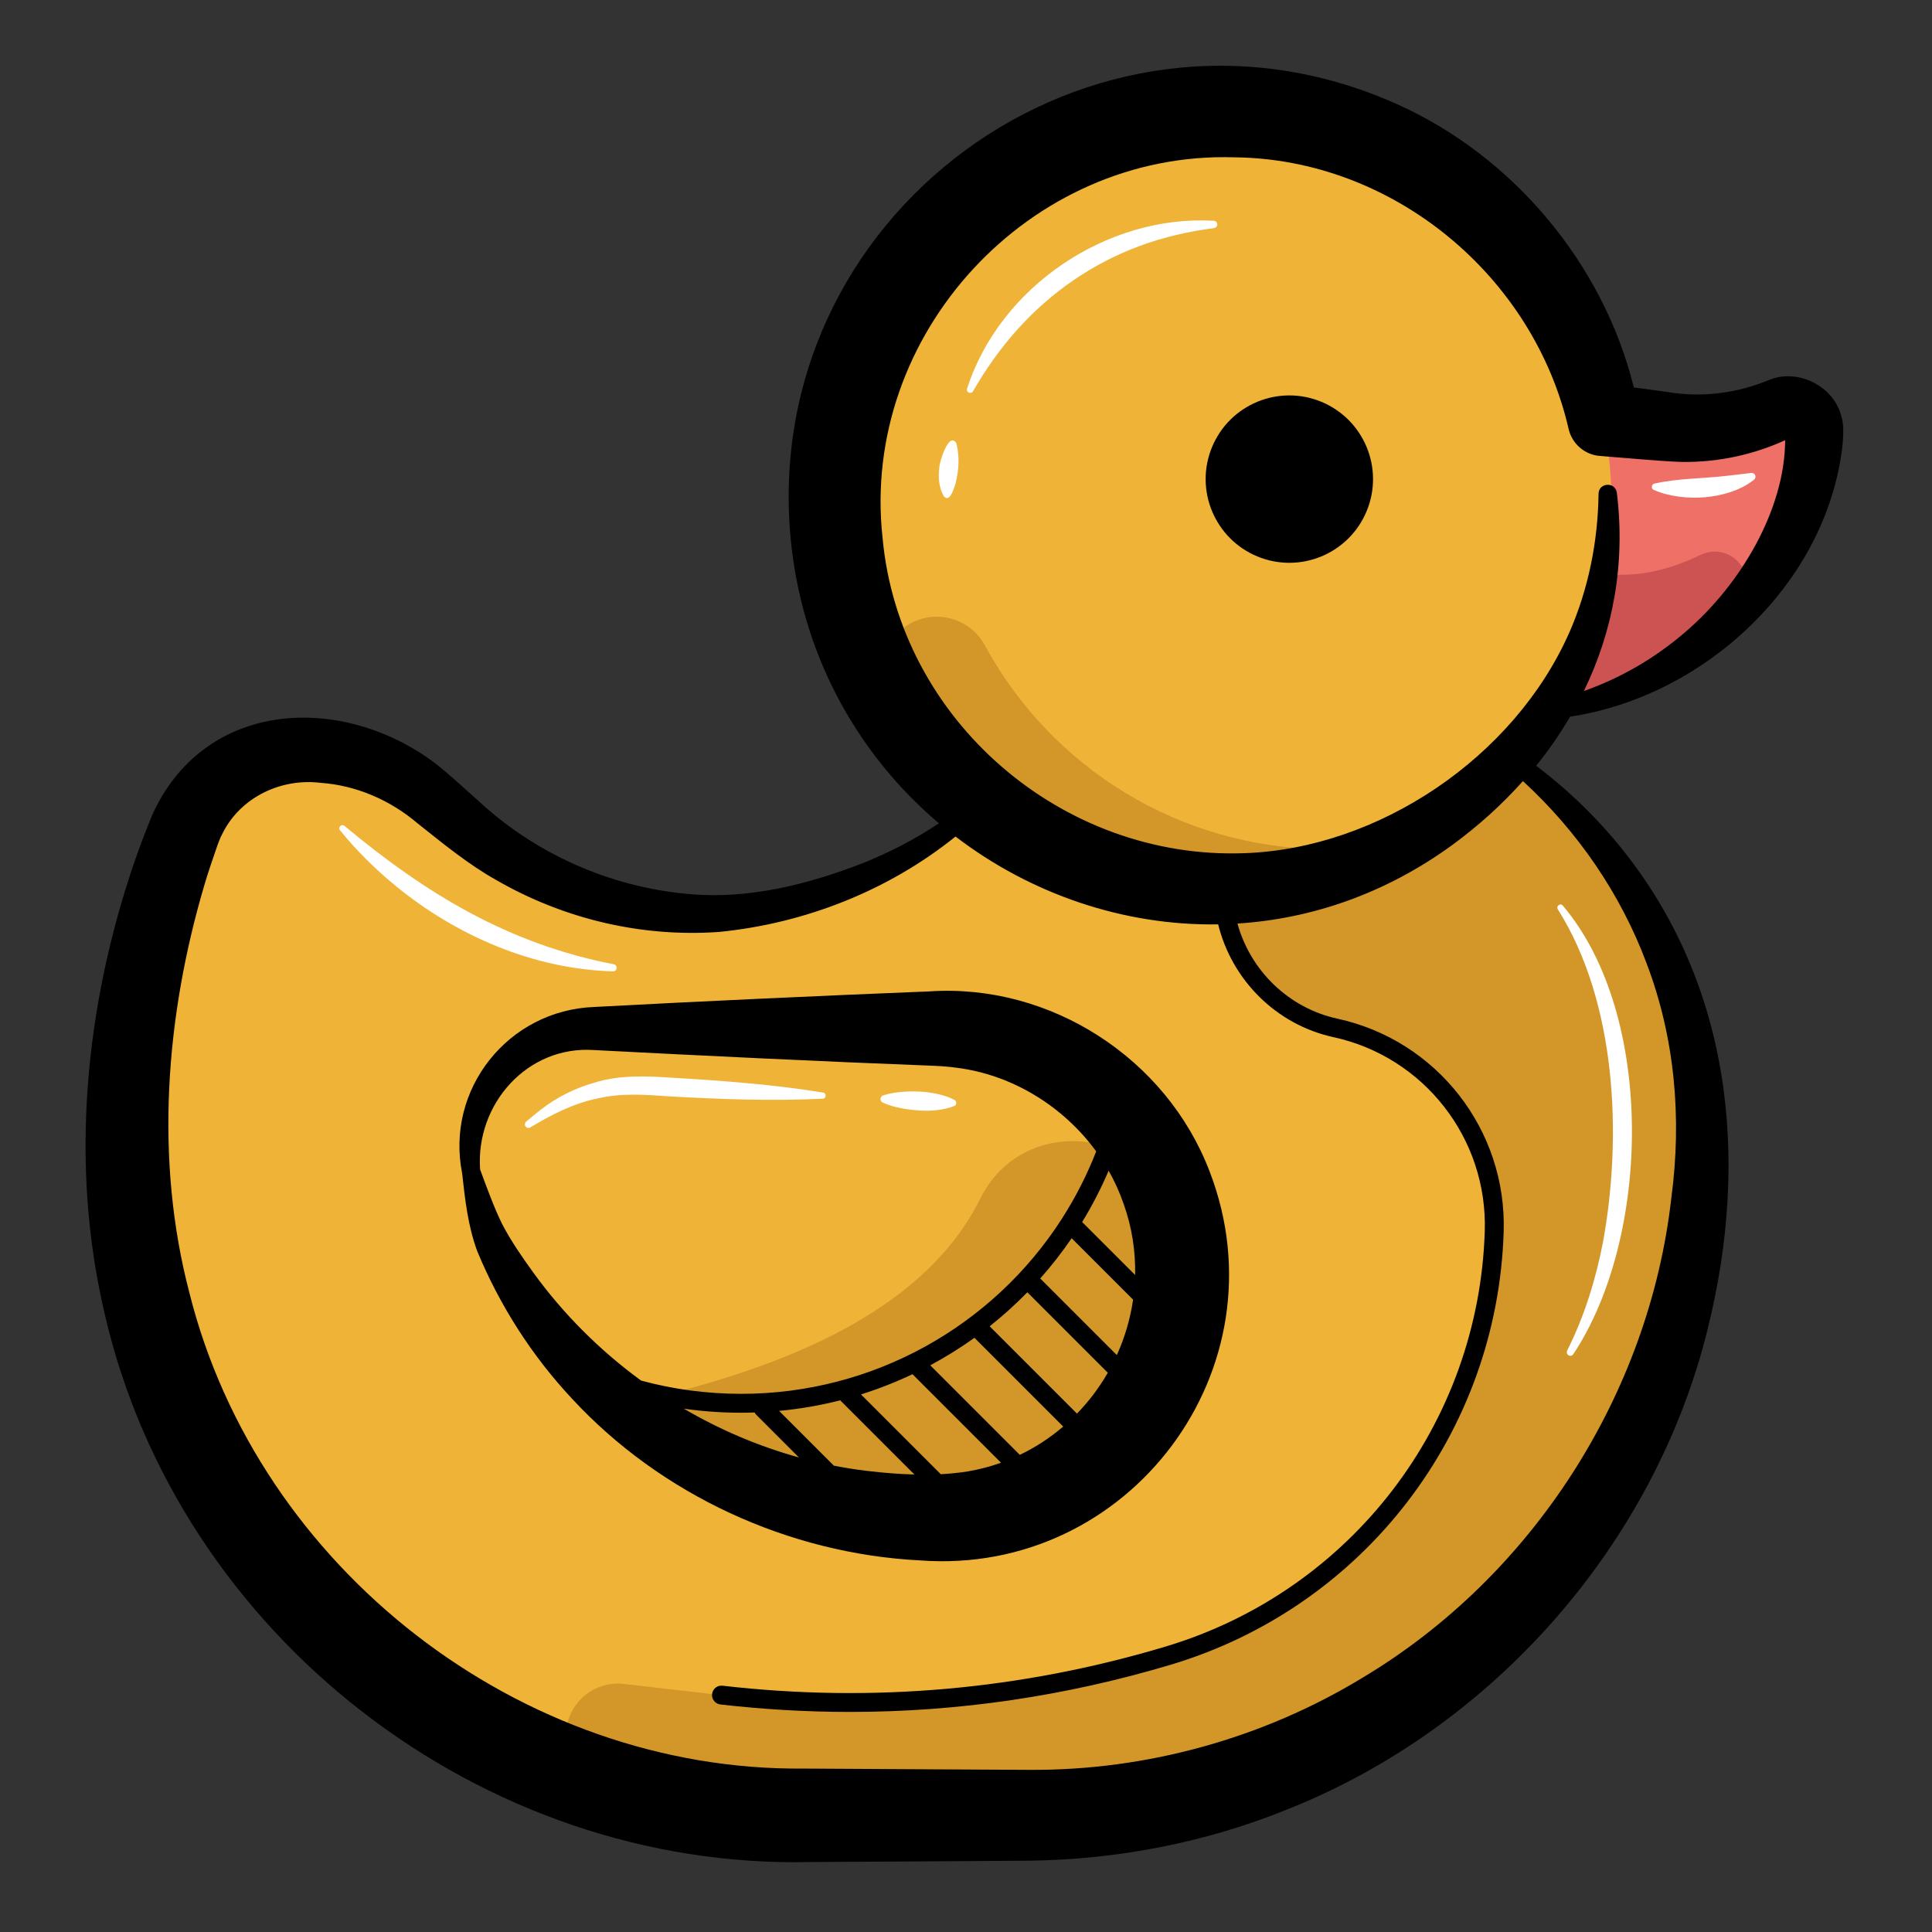 <svg id="Master_Line" enable-background="new 0 0 512 512" height="512" viewBox="0 0 512 512" width="512" xmlns="http://www.w3.org/2000/svg"><rect x="0" y="0" width="512" height="512" fill="#333333" stroke="none"/><path d="m257.93 214.42c-19.96 18.14-50.84 27.78-70.7 27.78-23.41 0-46.08-8.27-63.99-23.35l-9.39-7.91c-9.36-7.88-21.21-12.21-33.46-12.21-14.03 0-26.6 8.65-31.62 21.74-9.98 26.04-15.1 53.7-15.1 81.59 0 98.86 80.14 179.01 179.01 179.01h59.35c98.86 0 179.01-80.14 179.01-179.01 0-39.57-18.58-76.75-49.99-100.51" fill="#efb338"/><path d="m149.99 459.94c0 5.99 3.86 11.34 9.58 13.12 16.78 5.21 34.62 8.02 53.12 8.02h59.35c98.86 0 179.01-80.14 179.01-179.01 0-39.57-18.58-76.75-49.99-100.51l-16.87 1.52-59.99 32.48c0 17.75 12.37 33.09 29.71 36.87 25.18 5.48 42.87 28.13 42.09 53.88-1.59 52.19-36.4 97.5-86.42 112.48-38.34 11.48-78.61 15.04-118.37 10.45l-25.87-2.98c-8.18-.94-15.35 5.45-15.35 13.68z" fill="#d39629"/><path d="m426.05 130.73c1.35 22.59-5.4 45.02-19.38 62.82-19.6 24.96-49.81 42.01-82.48 42.01-57.37 0-103.79-46.91-102.99-104.47.76-54.76 44.93-99.76 99.67-101.48 51.05-1.6 94.1 33.95 104.12 81.67l17.37 1.86c9.95 1.07 20.01-.56 29.1-4.73 4.36-2 9.33 1.19 9.33 5.99 0 31.49-29.75 67.77-69.86 73.73" fill="#efb338"/><path d="m248.26 163.44c-11.22 0-18.3 12.23-12.55 21.86 17.98 30.1 50.87 50.26 88.48 50.26 17.23 0 33.77-4.75 48.43-12.89-6.82 1.54-13.85 2.35-21 2.35-39.15 0-73.19-21.84-90.62-54-2.52-4.67-7.42-7.58-12.74-7.58z" fill="#d39629"/><path d="m259.79 317.64c-14.05 28.28-48.72 44.77-95 54.64 23.09 18.95 52.45 29.95 83.63 29.95 35.8 0 64.83-29.02 64.83-64.83 0-4.13-.39-8.17-1.12-12.08-4.94-26.16-40.5-31.52-52.34-7.68z" fill="#d39629"/><path d="m425 111.28 17.37 1.86c9.95 1.07 20.01-.56 29.1-4.73 4.36-2 9.33 1.19 9.33 5.99 0 31.49-29.75 67.77-69.86 73.73 13.07-18.48 20.03-42.16 14.06-76.85z" fill="#ee7067"/><path d="m450.51 147.12c-8.12 3.93-16.36 5.87-24.72 5-2.37 14.2-7.69 25.89-14.85 36.01 20.02-2.98 37.45-13.51 49.9-27.23 6.48-7.15-1.64-17.99-10.33-13.78z" fill="#cd5252"/><g><path d="m320.58 310.5c-11.43-30.03-42.24-49.92-74.25-47.77-28.05 1.12-60.98 2.63-88.89 4.13-22.77.87-39.41 21.78-34.97 44.07.78 7.04 1.53 13.98 4.04 20.74 5.97 14.35 14.38 27.55 25.08 39 23.63 25.53 57.44 41.07 92.17 42.85 55.61 4.19 96.85-50.9 76.82-103.02zm-90.84 79.3c-2.94-.35-5.86-.82-8.76-1.38l-14.52-14.52c5.52-.52 10.94-1.46 16.21-2.8l19.66 19.66c-4.22-.11-8.43-.47-12.59-.96zm-29.76-15.48c.11.22.25.43.44.61l11.31 11.31c-10.68-2.95-20.95-7.33-30.51-12.93 5 .72 10.07 1.08 15.2 1.08 1.19 0 2.38-.03 3.56-.07zm84.02-46.18 16.28 16.28c-.74 5.1-2.2 10.05-4.31 14.69l-20.3-20.3c2.99-3.36 5.77-6.93 8.33-10.67zm-11.74 14.33 21.32 21.32c-2.26 3.93-5 7.57-8.17 10.83l-23.14-23.14c3.51-2.78 6.84-5.79 9.99-9.01zm-14.02 12.06 23.52 23.52c-3.46 2.96-7.3 5.5-11.5 7.5l-23.73-23.73c4.06-2.18 7.97-4.61 11.71-7.29zm-16.42 9.65 23.46 23.46c-2.81 1-5.75 1.78-8.81 2.3-2.37.38-4.76.61-7.16.74l-21.14-21.14c4.69-1.48 9.25-3.27 13.65-5.36zm59-26.29-14.04-14.04c2.65-4.32 4.99-8.86 7.02-13.6 1.58 2.78 2.91 5.71 3.96 8.75 2.24 6.24 3.19 12.63 3.06 18.89zm-159.52-.69c-2.93-4.07-5.88-8.3-8.22-12.8-2.22-4.51-4.07-9.7-5.85-14.48-1.22-17.37 12.57-32.92 30.27-31.64 27.93 1.45 60.78 3.05 88.84 4.12 2.3.08 4.89.23 7.14.56 14.79 1.85 28.32 10.24 37.02 22.17-2.41 6.19-5.4 12.04-8.89 17.53-.09.12-.17.25-.24.38-18.18 28.29-49.84 46.34-84.95 46.34-9.06 0-17.94-1.18-26.54-3.52-10.93-7.99-20.64-17.67-28.58-28.66z"/><ellipse cx="341.56" cy="126.97" rx="22.17" ry="22.17" transform="matrix(.383 -.924 .924 .383 93.551 393.942)"/><path d="m487.93 110.15c-2.1-7.82-11.21-12.41-18.74-9.61-8.61 3.66-18.18 4.92-27.36 3.33-1.83-.26-5.42-.75-8.85-1.2-8.05-32.65-31.93-61.32-62.9-75.13-80.9-36.18-170.4 29.75-160.29 117.65 3.56 30.25 18.34 55.46 39.03 72.99-6.31 4.23-13.12 7.73-20.17 10.57-14.71 5.7-30.54 9.67-46.37 8.15-20.7-1.85-40.56-10.7-55.69-24.84-3.85-3.37-9.13-8.44-13.3-11.26-24.86-17.14-59.64-14.55-73.01 15.32-1.65 4.03-3.23 8.15-4.65 12.27-13.11 38.26-17.25 80.26-7.86 119.91 19.66 85.18 99.86 147.27 187.23 145.15 15.12-.09 42.48-.23 57.91-.35 23.48-.32 46.96-4.89 68.68-13.77 54.2-21.68 96.74-70.02 110.84-126.65 11.51-45.81 6.46-93.49-24.79-130.38-6.15-7.2-13.04-13.73-20.55-19.37 3.35-4.13 6.35-8.48 9-13.01 35.54-5.35 67.89-35.08 72.17-71.71.22-2.67.5-5.44-.33-8.06zm-51.6 145.06c7.57 19.81 9.39 41.2 6.61 62.09-5.84 52.2-36.84 100.4-81.83 127.3-26.44 16.11-57.39 24.63-88.3 24.43-10.96-.09-38.88-.18-49.54-.28-1.88-.02-8.49-.03-10.33-.06-75.18.71-144.44-53.15-162.73-126.01-9.29-35.37-6.35-73.38 3.99-108.27.92-3.15 2.02-6.29 3.08-9.4.52-1.48 1.05-3.03 1.82-4.4 4.8-9.38 15.41-14.43 25.86-13.15 9.42.65 18.47 4.59 25.66 10.7 6.56 5.22 13.62 11.02 20.95 15.09 17.83 10.29 38.42 15.17 58.91 13.73 22.75-2.22 44.96-10.96 62.74-25.29 19.87 15.2 44.47 23.67 69.61 23.28 3.59 14.66 15.33 26.57 30.53 29.88 23.99 5.22 40.87 26.82 40.12 51.36-1.56 51.2-35.57 95.47-84.63 110.16-38.23 11.45-77.72 14.94-117.37 10.36-1.38-.16-2.61.83-2.77 2.2s.83 2.61 2.2 2.77c11.46 1.32 22.9 1.98 34.31 1.98 28.73 0 57.23-4.19 85.07-12.52 51.13-15.31 86.58-61.45 88.2-114.8.82-26.95-17.71-50.67-44.06-56.4-12.98-2.82-23.08-12.81-26.49-25.21 19.48-1.24 39.1-7.84 56.93-20.82 6.92-5.07 13.2-10.74 18.72-16.93 14.62 13.41 25.94 30.03 32.74 48.21zm10.24-87.67c-7.81 6.74-16.91 12.11-26.82 15.58 7.7-15.85 11.06-33.67 8.73-52.54-.41-2.97-4.77-2.73-4.85.27-.16 12.75-2.72 25.32-7.71 36.7-14.64 33.19-50.63 57.33-86.1 58.55-48.35 1.81-91.49-35.25-95.93-83.55-5.95-53.96 38.98-102.54 93.18-100.86 41.96.39 79.35 31.29 88.66 72.11.92 3.77 4.16 6.69 8.24 7.03 0 0 10.6.86 10.6.86 3.26.25 8.02.66 11.23.73 9.43.11 18.77-1.87 27.28-5.76-.05 18.28-11.73 38.26-26.51 50.88zm28.26-51.68c.06-.02.01 0 0 0z"/></g><g fill="#fff"><path d="m256.28 103.02c8.65-27.03 37.13-46.18 65.39-44.51.54.03.95.49.92 1.03-.03.48-.4.85-.85.91-6.75.87-13.31 2.37-19.56 4.68-12.52 4.58-23.69 12.28-32.58 22.21-4.46 4.96-8.34 10.45-11.75 16.36-.49.85-1.89.28-1.57-.68z"/><path d="m250.12 131.51c-1.32-2.34-1.5-4.86-1.21-7.41-.06-1.44 2.58-10.02 4.55-6.59.88 3.56.66 7.07-.22 10.57-.33.97-1.47 5.37-3.12 3.43z"/><path d="m218.04 291.17c-13.46.64-26.89.15-40.31-.6-6.65-.45-12.91-.99-19.35.53-6.31 1.24-12.37 4.38-17.87 7.69-.45.26-1.03.1-1.29-.35-.23-.4-.13-.91.22-1.2 1.3-1.08 2.57-2.16 3.93-3.21 4.14-3.21 8.9-5.61 13.96-7.06 6.58-2.11 13.88-1.83 20.68-1.36 6.7.36 13.4.84 20.09 1.45 6.69.62 13.37 1.38 20.03 2.48.92.15.91 1.57-.09 1.63z"/><path d="m252.85 293.13c-4.64 1.7-9.52 1.39-14.26.52-1.56-.33-3.12-.75-4.66-1.47-.51-.23-.73-.84-.5-1.34.12-.26.35-.45.6-.54 1.61-.53 3.21-.78 4.8-.93 3.18-.26 6.34-.16 9.46.51 1.56.34 3.12.8 4.65 1.61.68.33.61 1.39-.09 1.64z"/><path d="m91.26 218.85c21.55 17.96 43.54 31.33 71.42 36.7 1.08.22.94 1.9-.22 1.87-21.03-.58-41.47-9.41-57.63-22.67-5.4-4.43-10.37-9.35-14.74-14.74-.59-.74.4-1.79 1.17-1.16z"/><path d="m414.14 239.97c24.6 28.98 23.36 87.96 2.8 118.91-.29.43-.87.55-1.31.26-.4-.27-.53-.79-.32-1.21 4.56-9.1 7.59-18.84 9.5-28.77 5.12-28.04 3.59-63.55-11.97-88.18-.54-.79.62-1.8 1.3-1.01z"/><path d="m438.43 128.16c6.42-1.44 12.79-1.3 19.24-2.07 2.11-.2 4.2-.51 6.42-.76.55-.06 1.05.33 1.12.89.04.35-.11.68-.36.89-1.84 1.51-4 2.52-6.21 3.29-4.41 1.44-9.14 1.82-13.71 1.22-2.27-.31-4.5-.83-6.65-1.78-.78-.31-.66-1.52.15-1.68z"/></g></svg>